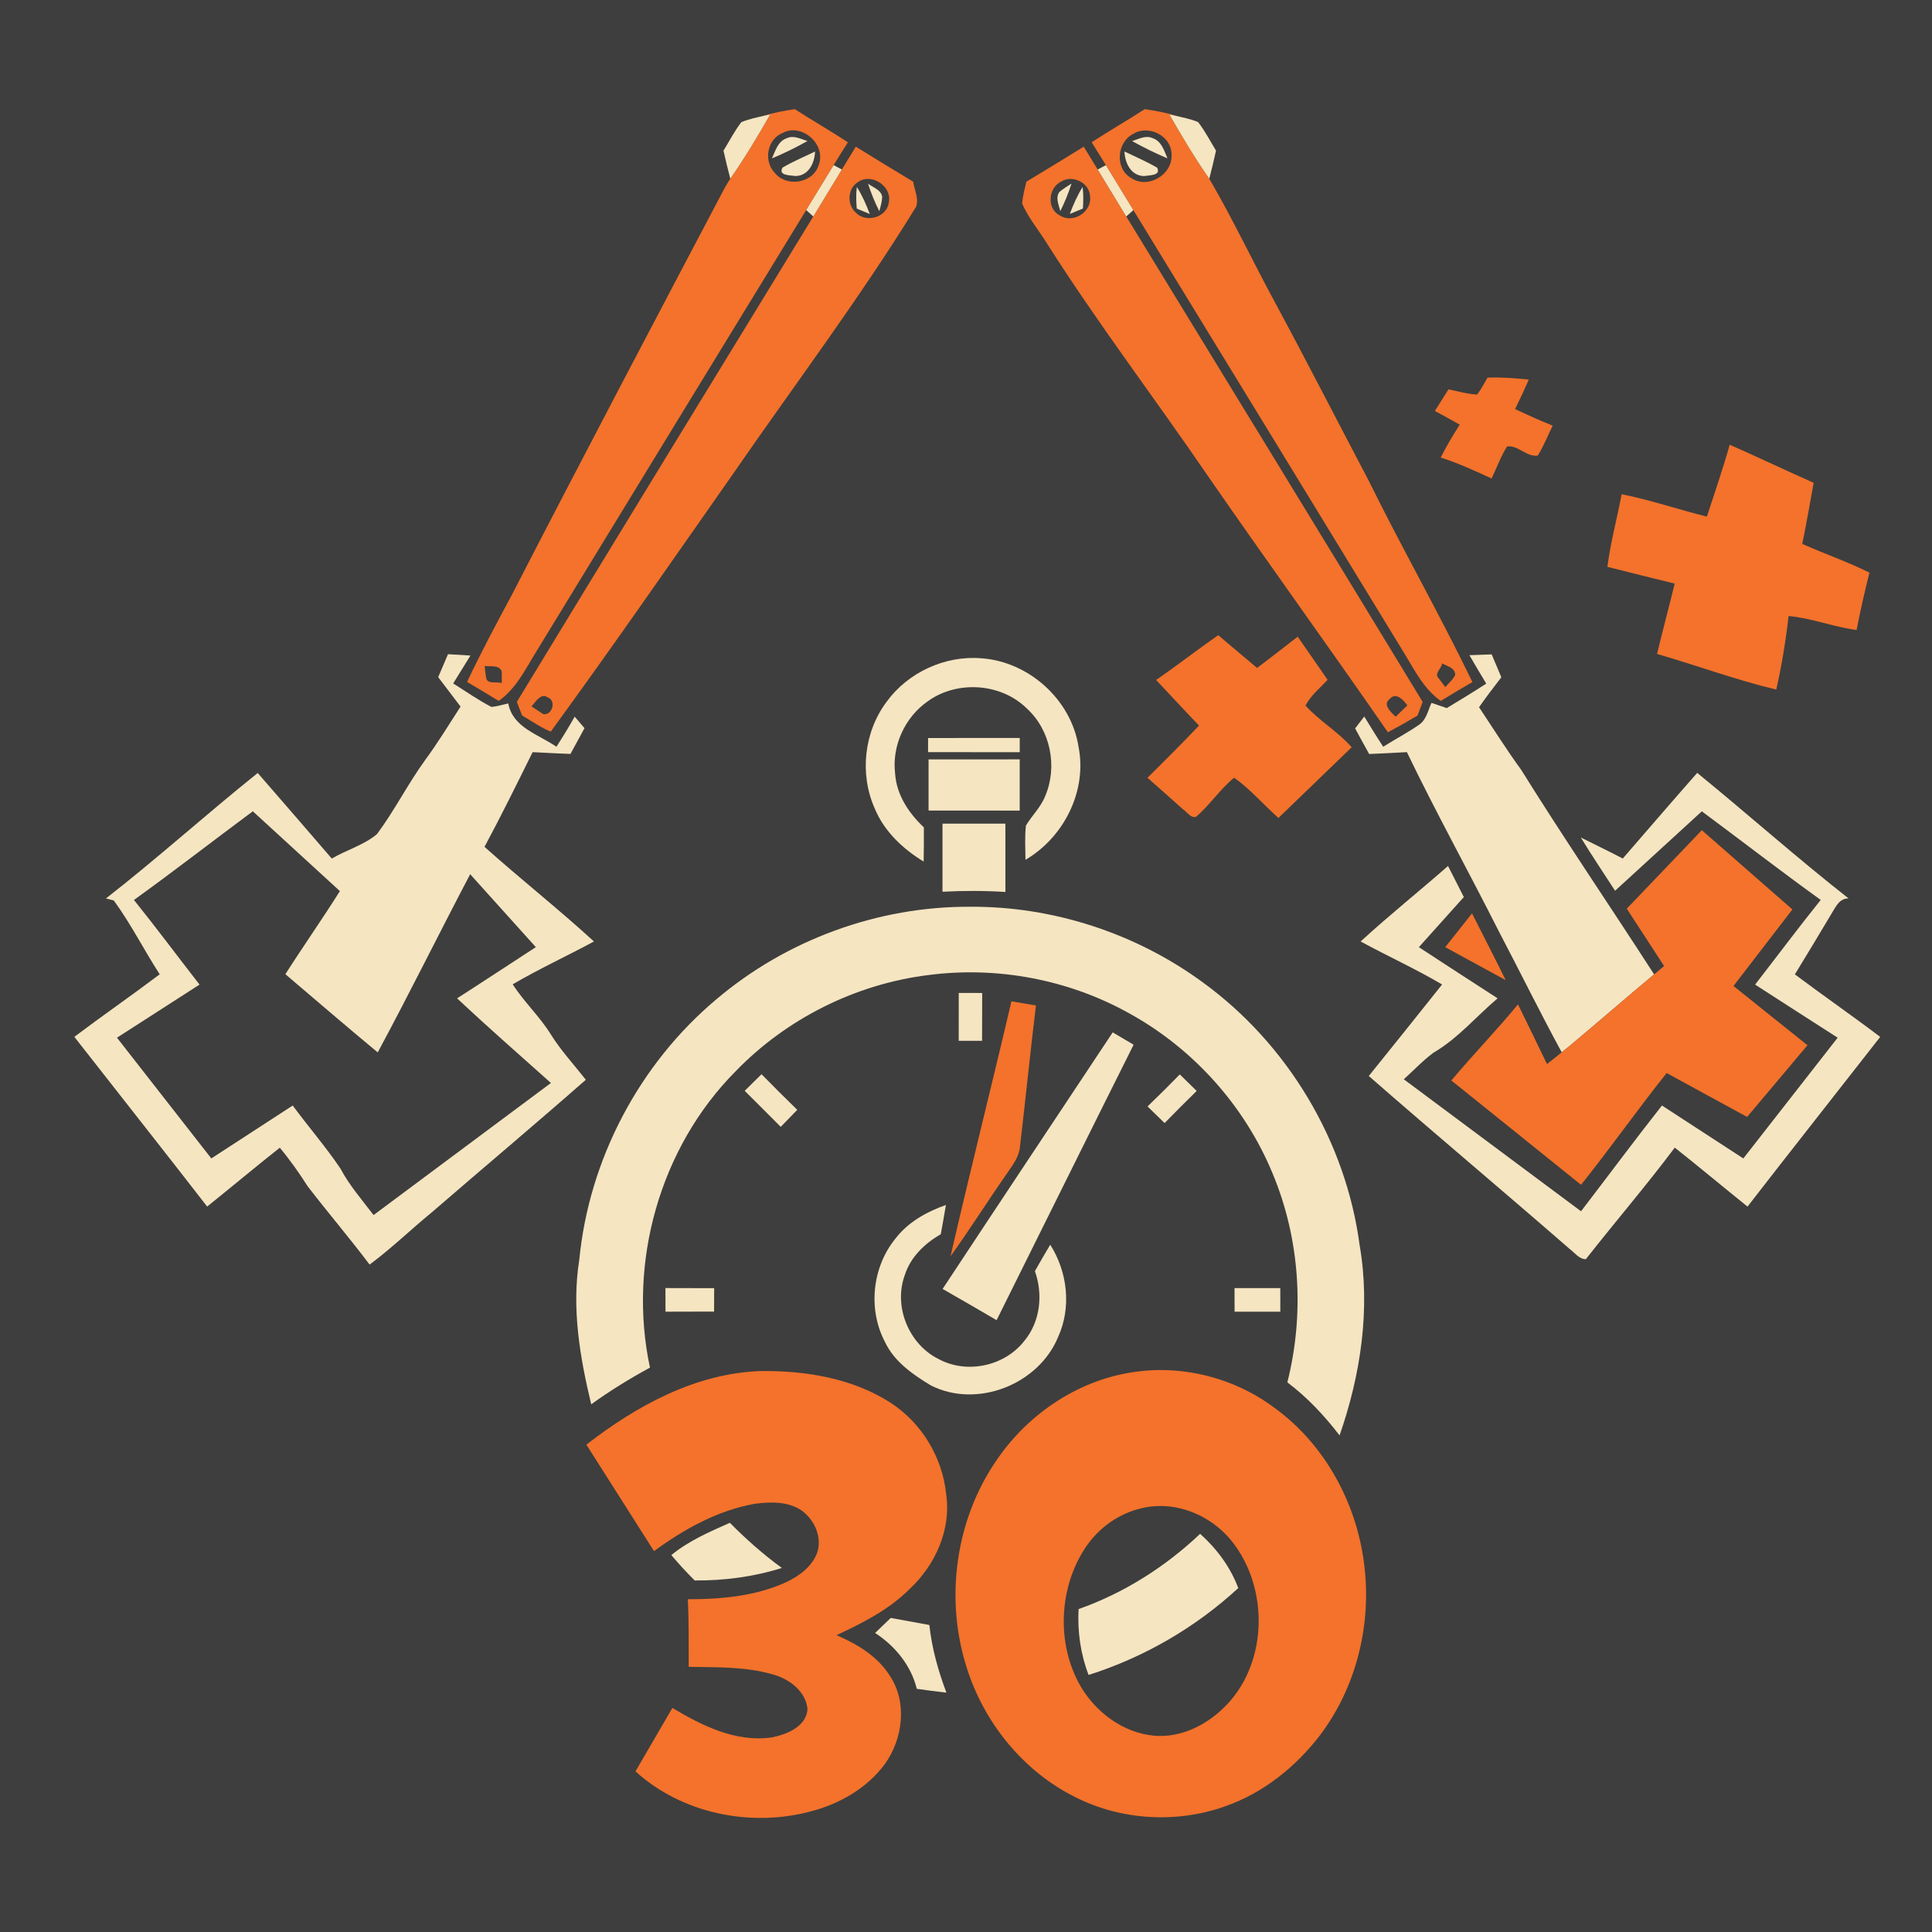 <?xml version="1.0" encoding="UTF-8" standalone="no"?>
<svg
   xmlns:dc="http://purl.org/dc/elements/1.1/"
   xmlns:cc="http://creativecommons.org/ns#"
   xmlns:rdf="http://www.w3.org/1999/02/22-rdf-syntax-ns#"
   xmlns:svg="http://www.w3.org/2000/svg"
   xmlns="http://www.w3.org/2000/svg"
   xmlns:sodipodi="http://sodipodi.sourceforge.net/DTD/sodipodi-0.dtd"
   xmlns:inkscape="http://www.inkscape.org/namespaces/inkscape"
   width="1280"
   height="1280"
   viewBox="0 0 1024 1024"
   version="1.1"
   id="svg2"
   inkscape:version="0.48.1 "
   sodipodi:docname="backstab_medic_pair.svg">
  <defs
     id="defs112" />
  <sodipodi:namedview
     pagecolor="#ffffff"
     bordercolor="#666666"
     borderopacity="1"
     objecttolerance="10"
     gridtolerance="10"
     guidetolerance="10"
     inkscape:pageopacity="0"
     inkscape:pageshadow="2"
     inkscape:window-width="1920"
     inkscape:window-height="1018"
     id="namedview110"
     showgrid="false"
     fit-margin-top="0"
     fit-margin-left="0"
     fit-margin-right="0"
     fit-margin-bottom="0"
     inkscape:zoom="0.6609375"
     inkscape:cx="466.00473"
     inkscape:cy="640"
     inkscape:window-x="-8"
     inkscape:window-y="-8"
     inkscape:window-maximized="1"
     inkscape:current-layer="layer2"
     inkscape:snap-page="true" />
  <g
     inkscape:groupmode="layer"
     id="layer1"
     inkscape:label="background">
    <rect
       style="fill:#3e3e3e;fill-opacity:1;fill-rule:nonzero;stroke:none"
       id="rect3068"
       width="1280"
       height="1280"
       x="0"
       y="0"
       transform="scale(0.8,0.8)" />
  </g>
  <g
     inkscape:groupmode="layer"
     id="layer2"
     inkscape:label="foreground">
    <path
       style="fill:#f4722b"
       d="m 421.25,57.85 c -5.74,0.84 -11.44,1.95 -17,3.65 l 1.35,-0.3 2.65,-0.6 c -6.66,11.6 -13.51,23.12 -21.15,34.1 -1.08,1.6 -2.06,3.26 -3,4.9 -37.76,71.66 -75.5,143.28 -112.6,215.3 -8.24,15.36 -16.51,30.77 -23.95,46.55 5.64,3.26 11.21,6.63 16.75,10.05 8.68,-6.04 13.55,-15.55 18.85,-24.35 47.96,-78.64 96.07,-157.22 144.15,-235.8 4.88,-7.92 9.69,-15.89 14.55,-23.85 2.46,-4.04 5.01,-8.05 7.55,-12.05 -9.22,-6.14 -18.87,-11.56 -28.15,-17.6 z m -0.65,11.2 c 8.795,0.175 16.954,9.845 13.2,18.75 -3.18,9.6 -17.28,11.49 -23.3,3.65 -5.84,-6.16 -3.91,-17.51 4.05,-20.85 1.958,-1.099 4.02,-1.59 6.05,-1.55 z m -163.7,283.9 c 3.04,0.52 7.61,-0.73 9.05,2.95 l 0,6.15 c -2.64,-1 -7.82,0.95 -8.3,-2.95 -0.36,-2.04 -0.61,-4.09 -0.75,-6.15 z"
       id="path6"
       inkscape:connector-curvature="0" />
    <path
       d="m 606.75,57.85 c -9.28,6 -18.89,11.53 -28.15,17.55 2.5,4.04 5.07,8.07 7.55,12.15 4.84,7.94 9.67,15.86 14.55,23.8 47.84,78.18 95.71,156.37 143.45,234.65 5.6,9.1 10.46,19.18 19.5,25.5 5.54,-3.4 11.11,-6.76 16.75,-10 -17.5,-36.22 -37.47,-71.22 -55.25,-107.3 -16.52,-31.34 -32.63,-62.87 -49.45,-94.05 -11.78,-21.7 -22.29,-44.08 -34.75,-65.4 -7.66,-10.98 -14.54,-22.5 -21.2,-34.1 l 2.7,0.55 1.45,0.3 c -5.6,-1.72 -11.37,-2.79 -17.15,-3.65 z m 0.65,11.3 c 6.862,0.111 13.655,5.5 13.55,12.85 0.58,10.54 -12.35,18.31 -21.25,12.45 -8.98,-4.96 -7.85,-19.15 1.05,-23.55 2.04,-1.27 4.363,-1.787 6.65,-1.75 z M 764.3,351.6 c 2.62,1.52 6.88,2.21 7,6.05 -1.16,2.6 -3.49,4.41 -5.25,6.55 -0.9,-1.18 -2.65,-3.57 -3.55,-4.75 -2.6,-2.44 1.72,-5.21 1.8,-7.85 z"
       id="path8"
       style="fill:#f4722b"
       inkscape:connector-curvature="0" />
    <path
       d="m 392.9,64.76 c 4.06,-1.72 8.44,-2.54 12.7,-3.56 l 2.64,-0.58 c -6.66,11.6 -13.52,23.12 -21.16,34.1 -1.28,-4.94 -2.52,-9.88 -3.62,-14.86 3.12,-5.06 5.82,-10.38 9.44,-15.1 z"
       id="path10"
       inkscape:connector-curvature="0"
       style="fill:#f5e5c1" />
    <path
       d="m 619.76,60.64 2.7,0.58 c 4.22,1 8.54,1.8 12.56,3.48 3.66,4.72 6.38,10.06 9.5,15.14 -1.08,4.98 -2.32,9.94 -3.58,14.9 -7.66,-10.98 -14.52,-22.5 -21.18,-34.1 z"
       id="path12"
       inkscape:connector-curvature="0"
       style="fill:#f5e5c1" />
    <path
       d="m 416.96,73.28 c 3.74,-1.78 7.46,0.44 11.02,1.46 -6.08,3.42 -12.36,6.52 -18.82,9.2 1.8,-4 3.16,-9.08 7.8,-10.66 z"
       id="path18"
       inkscape:connector-curvature="0"
       style="fill:#f5e5c1" />
    <path
       d="m 600.02,74.76 c 3.5,-1.02 7.14,-3.22 10.86,-1.54 4.74,1.52 6.14,6.64 7.9,10.7 -6.44,-2.68 -12.68,-5.78 -18.76,-9.16 z"
       id="path20"
       inkscape:connector-curvature="0"
       style="fill:#f5e5c1" />
    <path
       style="fill:#f4722b"
       d="m 453.6,77.75 c -2.46,4.04 -4.94,8.06 -7.4,12.1 -5.06,8.28 -10.13,16.58 -15.15,24.9 -52.44,85.7 -104.86,171.41 -157.1,257.25 0.9,2.4 1.83,4.78 2.75,7.2 5.02,2.94 9.8,6.34 15.2,8.6 32.66,-44.78 64.23,-90.42 96.05,-135.8 32.66,-47.38 67.42,-93.38 97.6,-142.4 1.56,-4.3 -0.89,-8.94 -1.55,-13.3 -10.18,-6.1 -20.3,-12.33 -30.4,-18.55 z m 7,17.1 c 6.19,0.311 12.155,6.35 10.4,12.95 -1.38,7.76 -12.5,10.46 -17.6,4.7 -4.56,-4.24 -4.16,-12.54 1.2,-15.9 1.84,-1.36 3.937,-1.854 6,-1.75 z M 288.35,368.9 c 0.626,0.017 1.279,0.244 1.95,0.75 4.74,1.58 2.46,9.67 -2.4,8.85 -2.08,-1.38 -4.12,-2.72 -6.2,-4.1 1.674,-1.739 3.938,-5.575 6.65,-5.5 z"
       id="path22"
       inkscape:connector-curvature="0" />
    <path
       d="m 574.4,77.75 c -10.12,6.22 -20.22,12.43 -30.4,18.55 -0.9,3.86 -2,7.72 -2.2,11.7 3.32,7.62 8.81,14.04 13.15,21.1 26.7,42.04 56.9,81.7 85,122.8 31.54,45.66 64.09,90.56 95.65,136.2 5.3,-2.8 10.52,-5.76 15.7,-8.8 0.9,-2.42 1.83,-4.85 2.75,-7.25 -52.2,-85.88 -104.68,-171.56 -157.1,-257.3 -5.04,-8.32 -10.09,-16.62 -15.15,-24.9 -2.48,-4.04 -4.94,-8.08 -7.4,-12.1 z m -7.05,17.1 c 5.045,-0.005 10.1,3.73 10.4,9.1 1.16,8.24 -8.94,14.85 -16,10.25 -7.12,-3.56 -6.17,-14.72 0.75,-18 1.505,-0.915 3.168,-1.348 4.85,-1.35 z m 171.8,274.1 c 2.616,-0.264 5.225,2.83 6.8,4.9 -2.06,2 -4.12,4 -6.2,6 -2.36,-2.12 -7.16,-6.51 -3.2,-9.35 0.835,-0.99 1.728,-1.462 2.6,-1.55 z"
       id="path24"
       style="fill:#f4722b"
       inkscape:connector-curvature="0" />
    <path
       d="m 414.8,88.8 c 5.54,-3.22 11.44,-5.74 17.2,-8.48 -0.24,6.02 -3.34,12.76 -10.22,12.98 -2.74,-0.42 -9.62,-0.14 -6.98,-4.5 z"
       id="path26"
       inkscape:connector-curvature="0"
       style="fill:#f5e5c1" />
    <path
       d="m 596,80.3 c 5.8,2.76 11.7,5.34 17.28,8.54 2.28,4.34 -4.2,3.98 -6.86,4.48 C 599.46,93.2 596.2,86.4 596,80.3 z"
       id="path28"
       inkscape:connector-curvature="0"
       style="fill:#f5e5c1" />
    <path
       d="m 441.86,87.52 c 1.08,0.58 3.26,1.74 4.34,2.32 -5.06,8.28 -10.12,16.58 -15.14,24.9 -0.94,-0.86 -2.82,-2.54 -3.76,-3.4 4.88,-7.92 9.7,-15.86 14.56,-23.82 z"
       id="path30"
       inkscape:connector-curvature="0"
       style="fill:#f5e5c1" />
    <path
       d="m 581.8,89.84 c 1.08,-0.58 3.26,-1.74 4.34,-2.3 4.84,7.94 9.68,15.88 14.56,23.82 -0.94,0.84 -2.82,2.52 -3.76,3.38 -5.04,-8.32 -10.08,-16.62 -15.14,-24.9 z"
       id="path32"
       inkscape:connector-curvature="0"
       style="fill:#f5e5c1" />
    <path
       d="m 460.08,97.32 c 2.62,2.1 6.92,3.22 7.5,7.04 -0.1,2.6 -0.86,5.1 -1.52,7.58 -2.38,-4.7 -4.4,-9.58 -5.98,-14.62 z"
       id="path38"
       inkscape:connector-curvature="0"
       style="fill:#f5e5c1" />
    <path
       d="m 561.5,101.76 c 1.98,-1.68 4.22,-3.06 6.42,-4.46 -1.6,5.04 -3.6,9.94 -5.96,14.64 -0.7,-3.28 -2.7,-7.08 -0.46,-10.18 z"
       id="path40"
       inkscape:connector-curvature="0"
       style="fill:#f5e5c1" />
    <path
       d="m 454.14,99.1 c 2.86,4.48 4.98,9.36 6.86,14.32 -1.72,-0.72 -5.18,-2.14 -6.9,-2.84 -0.32,-3.82 -0.44,-7.66 0.04,-11.48 z"
       id="path42"
       inkscape:connector-curvature="0"
       style="fill:#f5e5c1" />
    <path
       d="m 567,113.42 c 1.88,-4.94 3.98,-9.84 6.82,-14.32 0.46,3.78 0.4,7.6 0.14,11.42 -1.74,0.72 -5.22,2.18 -6.96,2.9 z"
       id="path44"
       inkscape:connector-curvature="0"
       style="fill:#f5e5c1" />
    <path
       d="m 788.44,200.14 c 7.3,-0.24 14.6,0.28 21.86,1.06 -2.3,5.26 -4.72,10.48 -7.28,15.62 6.56,3.1 13.18,6.08 19.94,8.78 -2.64,5.3 -4.78,10.84 -7.9,15.86 -5.78,0.98 -10.74,-5.82 -16.3,-4.8 -3.38,5.32 -5.44,11.32 -8.2,16.96 -8.84,-4.1 -17.68,-8.16 -26.96,-11.12 3.08,-5.96 6.42,-11.8 10.1,-17.42 -4.36,-2.46 -8.76,-4.9 -13.18,-7.26 2.38,-3.82 4.78,-7.64 7.2,-11.44 5.04,0.98 10.02,2.52 15.2,2.74 2.12,-2.8 3.76,-5.94 5.52,-8.98 z"
       id="path46"
       inkscape:connector-curvature="0"
       style="fill:#f4722b" />
    <path
       d="m 916.78,235.72 c 14.9,6.56 29.6,13.58 44.5,20.18 -1.92,10.82 -3.86,21.62 -6.04,32.4 11.8,5.22 24.02,9.46 35.6,15.2 -2.52,10.08 -4.84,20.2 -6.8,30.4 -12.22,-1.58 -23.78,-6.28 -36.06,-7.4 -1.46,13.1 -3.62,26.14 -6.52,39 -21.36,-5.12 -42.06,-12.8 -63.18,-18.88 2.96,-12.46 6.32,-24.84 9.34,-37.3 -11.88,-2.96 -23.8,-5.84 -35.66,-8.88 1.64,-13 5.14,-25.64 7.54,-38.5 15.3,3.06 30.08,8.12 45.18,11.88 4.14,-12.66 8.48,-25.28 12.1,-38.1 z"
       id="path48"
       inkscape:connector-curvature="0"
       style="fill:#f4722b" />
    <path
       d="m 612.76,360.4 c 11.14,-7.68 21.84,-16.02 32.94,-23.76 6.76,5.9 13.76,11.52 20.56,17.38 7.28,-5.4 14.36,-11.04 21.54,-16.56 5.3,7.62 10.62,15.22 15.86,22.88 -4.08,4.38 -8.92,8.24 -11.72,13.62 7.38,8.2 17.18,13.76 24.48,22.1 -12.9,12.5 -25.86,24.98 -38.8,37.46 -7.96,-6.98 -14.84,-15.2 -23.5,-21.32 -7.54,6.12 -12.84,14.5 -20.24,20.76 -2.98,0.68 -4.7,-2.68 -6.92,-4.04 -6.2,-5.64 -12.52,-11.12 -18.78,-16.68 9.22,-9.1 18.4,-18.26 27.32,-27.66 -7.66,-7.98 -15.12,-16.14 -22.74,-24.18 z"
       id="path50"
       inkscape:connector-curvature="0"
       style="fill:#f4722b" />
    <path
       d="m 237.45,346.75 c -1.72,4.04 -3.46,8.11 -5.2,12.15 3.96,5.2 7.89,10.4 11.85,15.6 -6.2,9.62 -12.15,19.38 -18.95,28.6 -9.08,12.56 -16.09,26.56 -25.35,39 -6.98,5.84 -16.13,8.37 -23.95,12.95 -13,-15.18 -26.17,-30.23 -39.25,-45.35 -27.16,21.74 -53.01,45.12 -80.45,66.5 1.04,0.26 3.11,0.81 4.15,1.05 9.06,12.38 15.99,26.25 24.35,39.15 -14.92,11.26 -30.31,21.89 -45.25,33.15 23.42,30 47.08,59.85 70.4,89.95 12.9,-10.36 25.54,-20.94 38.5,-31.2 5.4,6.48 10.26,13.38 14.8,20.5 10.74,13.96 22.2,27.39 32.8,41.45 11.5,-8.52 21.76,-18.49 32.8,-27.55 27.22,-23.52 54.76,-46.66 81.8,-70.4 -6.28,-8.02 -13.27,-15.54 -18.65,-24.2 -5.86,-9.44 -14.14,-17.06 -20.1,-26.4 14,-8.2 28.77,-14.98 43.05,-22.7 -18.84,-17.26 -38.94,-33.11 -58,-50.15 8.88,-16.54 17.16,-33.36 25.5,-50.2 6.66,0.42 13.35,0.65 20.05,0.95 2.5,-4.54 4.99,-9.07 7.45,-13.65 -1.74,-2.04 -3.46,-4.08 -5.2,-6.1 -3.08,5.4 -6.3,10.75 -9.7,15.95 -9.36,-6.56 -23.12,-10.07 -25.5,-22.95 -2.98,0.62 -5.86,1.57 -8.9,1.85 -7.06,-3.62 -13.56,-8.25 -20.3,-12.45 3.04,-4.94 6.11,-9.86 9.15,-14.8 -3.96,-0.26 -7.94,-0.52 -11.9,-0.7 z M 134,430 c 15.38,14.08 30.77,28.2 46.15,42.3 -9.36,14.88 -19.46,29.23 -28.9,44.05 16.28,13.84 32.49,27.79 48.95,41.45 16.82,-31.24 32.5,-63.05 49,-94.45 11.54,12.92 23.26,25.73 34.8,38.65 -13.92,9.04 -27.77,18.19 -41.75,27.15 16.32,15.28 33.09,29.97 49.75,44.85 -31.32,23.32 -62.68,46.68 -94,70 -6.14,-8.04 -12.82,-15.72 -17.6,-24.7 -7.8,-11.56 -16.99,-22.13 -25.25,-33.35 C 140.73,595.27 126.4,604.68 112,614 95.34,592.66 78.66,571.32 62,550 76.6,540.6 91.19,531.27 105.75,521.85 94.13,506.91 82.86,491.76 71,477 c 21.26,-15.3 41.96,-31.4 63,-47 z"
       id="path52"
       style="fill:#f5e5c1"
       inkscape:connector-curvature="0" />
    <path
       d="m 778.82,347.26 c 3.92,-0.18 7.86,-0.28 11.8,-0.42 1.68,4.04 3.4,8.08 5.12,12.12 -4.04,5.22 -8.02,10.48 -11.82,15.88 7.38,11.06 14.44,22.34 22.28,33.1 22.82,36.6 47.14,72.26 70.52,108.5 -15,12.48 -29.68,25.32 -44.64,37.8 -1.08,0.88 -3.26,2.62 -4.34,3.5 -11.56,-21.24 -22.22,-42.96 -33.46,-64.36 -15.98,-31.7 -33.2,-62.74 -48.6,-94.74 -6.66,0.42 -13.34,0.68 -20,1 -2.5,-4.52 -5.02,-9.04 -7.44,-13.58 1.6,-2.1 3.22,-4.18 4.84,-6.28 3.3,5.36 6.58,10.74 10.04,16 6.3,-3.96 12.92,-7.42 19.06,-11.68 3.86,-2.62 4.68,-7.6 6.54,-11.56 2.7,0.9 5.4,1.82 8.1,2.76 7.04,-4.22 14.04,-8.52 20.92,-12.98 -3,-5 -6.02,-10 -8.92,-15.06 z"
       id="path54"
       inkscape:connector-curvature="0"
       style="fill:#f5e5c1" />
    <path
       d="m 469.94,371.94 c 11.32,-15.6 31,-24.62 50.2,-23.04 25.14,1.76 47.6,21.9 51.5,46.88 4.66,23.46 -7.76,48.02 -28.12,59.94 -0.04,-6.06 -0.44,-12.12 0.24,-18.14 3.2,-5.36 7.92,-9.76 10.22,-15.66 6.66,-15.5 2.84,-34.92 -9.68,-46.34 -13.64,-13.58 -37.04,-15.12 -52.56,-3.88 -12.18,8.46 -19.12,23.7 -17.3,38.46 0.76,11.16 7.26,20.88 15.22,28.36 0.02,6.04 0.02,12.08 -0.1,18.14 -11.12,-6.78 -21.06,-16.14 -26.04,-28.4 -8.02,-18.16 -5.54,-40.44 6.42,-56.32 z"
       id="path56"
       inkscape:connector-curvature="0"
       style="fill:#f5e5c1" />
    <path
       d="m 491.9,391.18 c 16.18,-0.1 32.38,0 48.58,-0.04 0,1.88 0,5.64 0,7.54 -16.2,-0.04 -32.38,0.02 -48.58,-0.04 0,-1.86 0,-5.6 0,-7.46 z"
       id="path66"
       inkscape:connector-curvature="0"
       style="fill:#f5e5c1" />
    <path
       d="m 492.16,402.5 c 16.1,-0.02 32.2,0.04 48.3,-0.02 0,9.04 0,18.1 0,27.16 -16.1,-0.06 -32.2,0 -48.3,-0.02 0.02,-9.04 0.02,-18.08 0,-27.12 z"
       id="path68"
       inkscape:connector-curvature="0"
       style="fill:#f5e5c1" />
    <path
       d="m 860.1,455.04 c 13.14,-15.14 26.2,-30.36 39.46,-45.4 26.92,21.96 52.9,45.1 80.22,66.54 -5.08,-0.1 -6.96,4.86 -9.26,8.44 -6.34,10.64 -12.72,21.26 -19.2,31.82 14.96,11.22 30.34,21.86 45.24,33.14 -23.42,30 -47.04,59.86 -70.34,89.94 -12.9,-10.36 -25.58,-21 -38.56,-31.26 -15.12,20.18 -31.58,39.32 -47.14,59.16 -3.68,-0.12 -5.92,-3.5 -8.64,-5.5 -35.28,-30.74 -71.16,-60.8 -106.4,-91.62 13,-16.14 26,-32.3 38.86,-48.5 -14.02,-8.28 -28.88,-15.02 -43.18,-22.8 15.02,-13.8 31,-26.54 46.32,-40.02 2.78,5.5 5.56,11 8.38,16.48 -7.92,8.88 -15.92,17.68 -23.84,26.56 13.92,9.04 27.76,18.16 41.74,27.12 -11.32,9.58 -21,21.24 -33.92,28.76 -5.7,4.2 -10.54,9.42 -15.8,14.14 31.3,23.32 62.62,46.64 93.94,69.96 14.32,-18.68 28.34,-37.56 42.88,-56.06 14.4,9.32 28.74,18.74 43.14,28.06 16.66,-21.34 33.34,-42.66 50,-64 -14.6,-9.38 -29.2,-18.72 -43.76,-28.14 11.6,-14.94 22.92,-30.12 34.78,-44.88 -21.26,-15.3 -41.98,-31.36 -63.02,-46.96 -15.32,14.04 -30.68,28.06 -45.98,42.1 -6.08,-9.4 -12.34,-18.68 -18.16,-28.22 7.4,3.7 14.88,7.3 22.24,11.14 z"
       id="path70"
       inkscape:connector-curvature="0"
       style="fill:#f5e5c1" />
    <path
       d="m 499.54,436.56 c 11.12,0 22.24,0 33.34,0 -0.02,12.06 -0.02,24.12 0.02,36.2 -11.12,-0.7 -22.24,-0.7 -33.36,-0.12 0.02,-12.02 0.02,-24.06 0,-36.08 z"
       id="path74"
       inkscape:connector-curvature="0"
       style="fill:#f5e5c1" />
    <path
       d="m 862.22,481.62 c 13.26,-13.86 26.5,-27.74 39.78,-41.6 16,14 32.02,27.98 48,42 -10.4,13.54 -20.82,27.06 -31.22,40.58 13.06,10.48 26.16,20.94 39.22,31.4 -10.66,12.68 -21.32,25.34 -32,38 -14.22,-7.74 -28.44,-15.48 -42.64,-23.26 -15.54,19.44 -29.84,39.82 -45.38,59.24 -22.94,-18.4 -45.78,-36.94 -68.74,-55.3 11.5,-13.7 23.96,-26.54 35.32,-40.34 5.18,10.52 10.26,21.08 15.38,31.64 4.04,-3.24 8.14,-6.42 12.14,-9.74 14.96,-12.48 29.64,-25.32 44.64,-37.8 1.74,-1.48 3.5,-2.94 5.28,-4.42 -6.58,-10.14 -13.2,-20.26 -19.78,-30.4 z"
       id="path76"
       inkscape:connector-curvature="0"
       style="fill:#f4722b" />
    <path
       d="m 379.66,529.68 c 37.12,-31.54 85.66,-49.32 134.4,-49.08 44,-0.3 87.9,14.02 123.38,40.02 45.04,32.7 75.88,84.18 83.2,139.38 5.84,33.78 0.54,68.68 -10.64,100.8 -8.04,-10.48 -17.1,-20.16 -27.68,-28.12 9.24,-36.56 6.72,-76.08 -7.9,-110.92 -14.74,-35.62 -41.9,-65.88 -75.64,-84.52 -32.2,-18.08 -70.32,-25.24 -106.9,-20.42 -38.46,4.8 -75.04,23.12 -101.98,50.98 -40.18,40.42 -57.32,101.46 -45.4,157.06 -10.76,5.86 -21.22,12.28 -31.14,19.46 -6,-24.9 -10.44,-50.96 -6.34,-76.52 5.12,-53.14 31.74,-103.8 72.64,-138.12 z"
       id="path78"
       inkscape:connector-curvature="0"
       style="fill:#f5e5c1" />
    <path
       d="m 766.02,502.02 c 4.7,-5.98 9.42,-11.96 14.18,-17.92 5.96,11.8 12,23.54 17.86,35.4 -10.68,-5.82 -21.36,-11.64 -32.04,-17.48 z"
       id="path80"
       inkscape:connector-curvature="0"
       style="fill:#f4722b" />
    <path
       d="m 508.16,526.28 c 4.14,0 8.28,0 12.42,0.02 -0.02,8.46 0,16.9 -0.06,25.36 -4.14,-0.02 -8.26,-0.02 -12.38,-0.02 0.04,-8.46 0.02,-16.9 0.02,-25.36 z"
       id="path82"
       inkscape:connector-curvature="0"
       style="fill:#f5e5c1" />
    <path
       d="m 536.08,530.72 c 4.32,0.7 8.66,1.46 13,2.2 -3.06,24.96 -5.52,50 -8.5,74.98 -0.46,5.34 -3.92,9.64 -6.78,13.94 -10.2,14.52 -19.6,29.6 -29.98,43.98 10.34,-45.12 21.74,-90.02 32.26,-135.1 z"
       id="path84"
       inkscape:connector-curvature="0"
       style="fill:#f4722b" />
    <path
       d="m 499.6,683.16 c 29.94,-45.4 60.1,-90.66 90.16,-135.98 3.68,2.2 7.38,4.36 11.08,6.54 -24.34,48.6 -48.38,97.34 -72.62,146 -9.5,-5.58 -19.06,-11.08 -28.62,-16.56 z"
       id="path86"
       inkscape:connector-curvature="0"
       style="fill:#f5e5c1" />
    <path
       d="m 394.7,578.16 c 2.98,-2.92 5.94,-5.86 8.92,-8.8 6.22,6.38 12.58,12.66 18.94,18.88 -2.94,3 -5.86,6 -8.76,9.02 -6.34,-6.38 -12.7,-12.76 -19.1,-19.1 z"
       id="path88"
       inkscape:connector-curvature="0"
       style="fill:#f5e5c1" />
    <path
       d="m 625.32,569.46 c 2.98,2.92 5.96,5.84 8.94,8.76 -5.72,5.62 -11.4,11.28 -17,17.02 -3,-2.96 -6.02,-5.9 -9.04,-8.8 5.8,-5.56 11.48,-11.24 17.1,-16.98 z"
       id="path90"
       inkscape:connector-curvature="0"
       style="fill:#f5e5c1" />
    <path
       d="m 474.48,656.64 c 6.68,-8.84 16.62,-14.36 26.88,-17.98 -0.86,5.16 -1.78,10.32 -2.72,15.48 -8.38,4.88 -15.9,11.9 -18.96,21.36 -6.34,16.68 1.9,37 17.84,44.84 14.9,8.06 34.9,3.78 45.32,-9.54 8.56,-10.24 10.08,-24.72 5.68,-37.08 2.66,-4.7 5.36,-9.36 8.12,-14 9.18,14.4 11.34,33.24 4.18,48.92 -10.36,25.14 -42.86,38.02 -67.34,25.72 -9.66,-5.8 -19.6,-12.7 -24.5,-23.24 -9,-17.2 -6.7,-39.42 5.5,-54.48 z"
       id="path92"
       inkscape:connector-curvature="0"
       style="fill:#f5e5c1" />
    <path
       d="m 352.7,682.7 c 8.6,0.06 17.22,0.04 25.82,0.06 -0.04,4.12 -0.06,8.26 -0.04,12.4 -8.6,0.04 -17.18,0.04 -25.76,0.06 0,-4.18 0,-8.34 -0.02,-12.52 z"
       id="path94"
       inkscape:connector-curvature="0"
       style="fill:#f5e5c1" />
    <path
       d="m 654.32,682.72 c 8.08,0.02 16.18,0.04 24.26,0 0,4.16 0,8.34 0.02,12.5 -8.08,-0.04 -16.16,-0.04 -24.24,0 0,-4.18 0,-8.34 -0.04,-12.5 z"
       id="path96"
       inkscape:connector-curvature="0"
       style="fill:#f5e5c1" />
    <path
       d="m 403.28,726.68 c 23.84,-0.22 48.66,3.78 68.98,16.96 16.38,10.72 27.34,28.98 29.24,48.46 2.74,18.68 -5.84,37.48 -19.36,50.08 -10.94,10.96 -24.9,18.04 -38.78,24.5 11.02,4.72 21.86,11.22 28.36,21.64 9.3,14.08 6.82,33.4 -2.74,46.68 -9.44,12.78 -23.96,21.08 -39.16,25.06 -31.92,8.56 -68.32,1.24 -93,-21.2 6.56,-11.2 13.02,-22.42 19.56,-33.62 15.74,9.46 33.76,18.36 52.66,15.62 7.9,-1.56 18.22,-5.62 18.96,-14.9 -0.8,-9.3 -9.2,-15.72 -17.54,-18.24 -14.7,-4.44 -30.24,-4 -45.42,-4.26 -0.04,-11.96 0.14,-23.9 -0.5,-35.84 17.68,0.04 35.88,-1.6 52.16,-9.04 6.76,-3.2 13.42,-8.04 16.28,-15.2 3,-8.18 -1.08,-17.62 -7.86,-22.6 -7.2,-5.1 -16.6,-4.84 -24.96,-3.76 -19.7,3.46 -37.54,13.44 -53.52,25.1 -11.94,-18.8 -23.9,-37.6 -35.84,-56.42 26.6,-20.68 58.08,-37.9 92.48,-39.02 z"
       id="path98"
       inkscape:connector-curvature="0"
       style="fill:#f4722b" />
    <path
       d="m 614.25,726.15 c -5.071,0.045 -10.136,0.502 -15.15,1.35 -28.84,4.7 -54.74,22.54 -71,46.6 -21.7,31.54 -27.36,73.15 -15.8,109.55 9.12,29.26 29.94,55.06 57.5,68.8 24.36,12.4 53.93,14.1 79.65,4.9 20.04,-7.02 37.26,-20.79 50.1,-37.55 18.84,-24.8 27.06,-57.04 23.8,-87.9 -3.32,-33.34 -20.31,-65.62 -47.55,-85.5 -17.566,-13.276 -39.574,-20.445 -61.55,-20.25 z M 615,798.2 c 14.545,-0.003 28.899,7.343 37.95,18.75 19.28,24.24 19.17,62.77 -2.05,85.85 -9.86,10.74 -24.23,18.47 -39.15,17.15 -16.5,-1.46 -31.13,-12.48 -39.25,-26.6 -12.72,-22.42 -11.31,-52.3 3.15,-73.6 6.86,-10.08 17.45,-17.61 29.35,-20.35 3.319,-0.825 6.643,-1.199 10,-1.2 z"
       id="path100"
       style="fill:#f4722b"
       inkscape:connector-curvature="0" />
    <path
       d="m 355.82,824.22 c 9.24,-7.56 20.2,-12.32 31.02,-17.1 8.58,8.66 17.7,16.76 27.56,23.92 -14.92,4.72 -30.58,6.76 -46.2,6.64 -4.32,-4.3 -8.46,-8.8 -12.38,-13.46 z"
       id="path104"
       inkscape:connector-curvature="0"
       style="fill:#f5e5c1" />
    <path
       d="m 571.68,852.84 c 24.04,-8.48 45.94,-22.38 64.42,-39.88 8.82,7.92 16.04,17.58 20.2,28.76 -22.66,20.9 -49.92,36.72 -79.32,46.04 -4.28,-11.12 -5.96,-23.06 -5.3,-34.92 z"
       id="path106"
       inkscape:connector-curvature="0"
       style="fill:#f5e5c1" />
    <path
       d="m 463.82,865.5 c 2.76,-2.66 5.56,-5.28 8.28,-7.96 6.82,1.26 13.66,2.5 20.48,3.74 1.32,12.32 4.68,24.28 9.04,35.86 -5.26,-0.62 -10.48,-1.26 -15.7,-2.02 -3.06,-12.44 -11.5,-22.72 -22.1,-29.62 z"
       id="path108"
       inkscape:connector-curvature="0"
       style="fill:#f5e5c1" />
  </g>
</svg>
